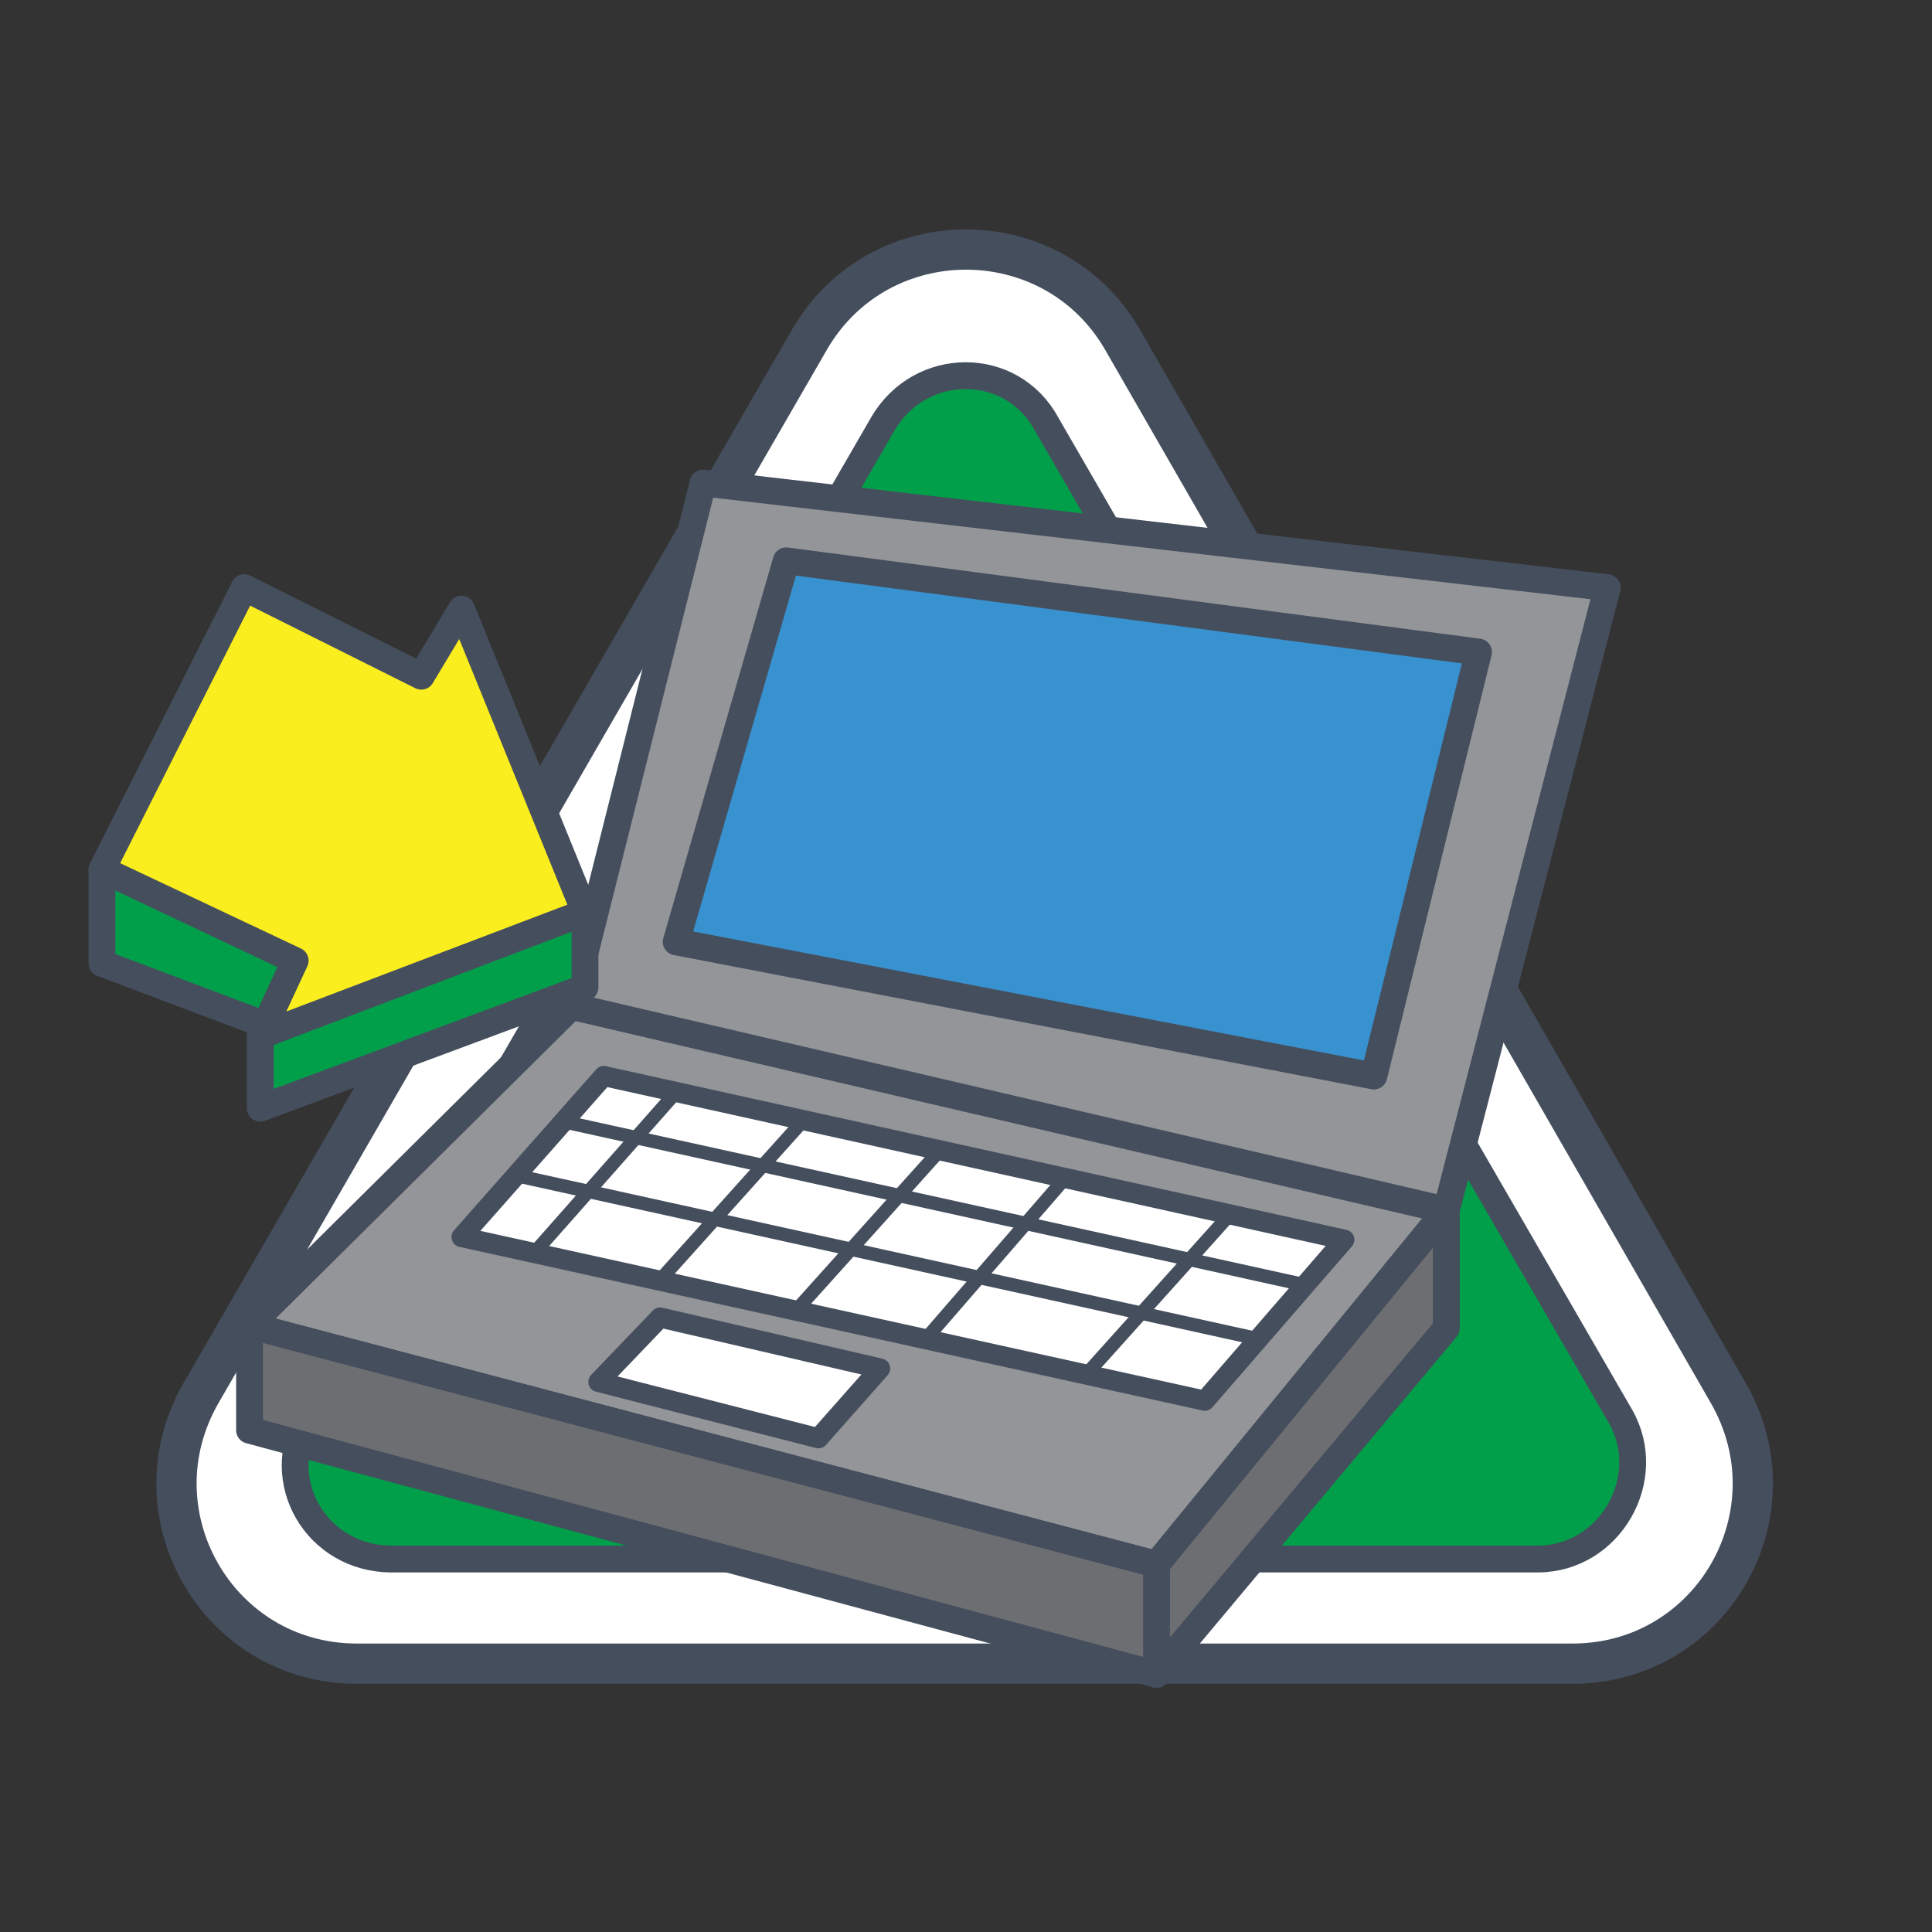 <?xml version="1.0" encoding="utf-8"?>
<!-- Generator: Adobe Illustrator 21.1.0, SVG Export Plug-In . SVG Version: 6.00 Build 0)  -->
<svg version="1.1" xmlns="http://www.w3.org/2000/svg" xmlns:xlink="http://www.w3.org/1999/xlink" x="0px" y="0px"
	 viewBox="0 0 72 72" style="enable-background:new 0 0 72 72;" xml:space="preserve">
<rect x="0" y="0" width="72" height="72" fill="#333333" stroke="none"/>
<style type="text/css">
	.st0{display:none;}
	.st1{fill:#FFFFFF;stroke:#454E5D;stroke-width:1.5;stroke-linecap:round;stroke-linejoin:round;stroke-miterlimit:10;}
	.st2{fill:#3892D0;stroke:#454E5D;stroke-miterlimit:10;}
	.st3{fill:#EA1587;stroke:#454E5D;stroke-linecap:round;stroke-linejoin:round;stroke-miterlimit:10;}
	.st4{fill:#FBEE1E;stroke:#454E5D;stroke-linecap:round;stroke-linejoin:round;stroke-miterlimit:10;}
	.st5{fill:#FBEE1E;stroke:#454E5D;stroke-width:1.25;stroke-linecap:round;stroke-linejoin:round;stroke-miterlimit:10;}
	.st6{fill:#029F4A;stroke:#454E5D;stroke-width:0.5;stroke-linecap:round;stroke-linejoin:round;stroke-miterlimit:10;}
	.st7{fill:#FFFFFF;}
	.st8{fill:#E53128;stroke:#454E5D;stroke-linecap:round;stroke-linejoin:round;stroke-miterlimit:10;}
	.st9{fill:#3892D0;}
	.st10{fill:#454E5D;}
	.st11{fill:#029F4A;stroke:#454E5D;stroke-linecap:round;stroke-linejoin:round;stroke-miterlimit:10;}
	.st12{fill:#C2C4C5;stroke:#454E5D;stroke-linecap:round;stroke-linejoin:round;stroke-miterlimit:10;}
	.st13{fill:#FBEE1E;}
	.st14{fill:none;stroke:#FFFFFF;stroke-width:2;stroke-linecap:round;stroke-linejoin:round;stroke-miterlimit:10;}
	.st15{fill:#939598;stroke:#454E5D;stroke-linecap:round;stroke-linejoin:round;stroke-miterlimit:10;}
	.st16{fill:#3892D0;stroke:#454E5D;stroke-width:0.75;stroke-miterlimit:10;}
	.st17{fill:#D1D3D4;stroke:#454E5D;stroke-width:0.75;stroke-linecap:round;stroke-linejoin:round;stroke-miterlimit:10;}
	.st18{fill:#FFFFFF;stroke:#454E5D;stroke-width:0.5;stroke-linecap:round;stroke-linejoin:round;stroke-miterlimit:10;}
	.st19{fill:#58595B;}
	.st20{fill:#3892D0;stroke:#454E5D;stroke-linecap:round;stroke-linejoin:round;stroke-miterlimit:10;}
	.st21{fill:#029F4A;stroke:#454E5D;stroke-miterlimit:10;}
	.st22{fill:#6D6E71;stroke:#454E5D;stroke-linecap:round;stroke-linejoin:round;stroke-miterlimit:10;}
	.st23{fill:#FFFFFF;stroke:#454E5D;stroke-width:0.75;stroke-linecap:round;stroke-linejoin:round;stroke-miterlimit:10;}
</style>
<g id="Reference" class="st0">
</g>
<g id="Artwork">
	<g>
		<g>
			<g>
				<path class="st1" d="M30.2,12.6L7.5,51.9C4.9,56.4,8.1,62,13.3,62h45.3c5.2,0,8.4-5.6,5.8-10.1L41.8,12.6
					C39.2,8.2,32.8,8.2,30.2,12.6z"/>
				<path class="st21" d="M32.9,15.8l-21.4,37c-1.4,2.4,0.3,5.3,3.1,5.3h42.7c2.7,0,4.4-3,3.1-5.3l-21.4-37
					C37.7,13.4,34.3,13.4,32.9,15.8z"/>
			</g>
			<polygon class="st15" points="9.3,49.4 21.3,37.5 53.9,45.1 43.1,58.3 			"/>
			<g>
				<polygon class="st22" points="53.9,49.5 43.1,62.4 9.3,53.3 9.3,49.4 43.1,58.3 53.9,45.1 				"/>
				<line class="st22" x1="43.1" y1="58.3" x2="43.1" y2="62.4"/>
			</g>
			<polygon class="st15" points="26.2,18 59.9,21.9 53.9,45.1 21.3,37.5 			"/>
			<polygon class="st20" points="29.3,20.9 55.1,24.3 51.2,40.1 25.2,35.1 			"/>
			<g>
				<polygon class="st23" points="44.9,52.2 17.2,46.1 22.5,40.1 50.1,46.2 				"/>
				<line class="st18" x1="48.7" y1="47.9" x2="21" y2="41.8"/>
				<line class="st18" x1="46.9" y1="49.9" x2="19.2" y2="43.8"/>
				<line class="st18" x1="19.9" y1="46.7" x2="25.2" y2="40.7"/>
				<line class="st18" x1="24.6" y1="47.7" x2="29.9" y2="41.8"/>
				<line class="st18" x1="29.7" y1="48.8" x2="35" y2="42.9"/>
				<line class="st18" x1="34.5" y1="49.9" x2="39.7" y2="43.9"/>
				<line class="st18" x1="40.5" y1="51.2" x2="45.8" y2="45.3"/>
			</g>
			<polygon class="st23" points="24.6,49.1 32.8,51 30.5,53.6 22.3,51.5 			"/>
		</g>
		<g>
			<polygon class="st11" points="9.9,38.2 9.7,38.6 9.7,41.3 21.8,36.8 21.8,34 7.8,31 3.8,32.4 3.8,35.9 			"/>
			<polygon class="st4" points="3.8,32.4 9.1,21.9 15.7,25.2 17.2,22.7 21.8,34 9.7,38.6 11,35.8 			"/>
		</g>
	</g>
</g>
</svg>
